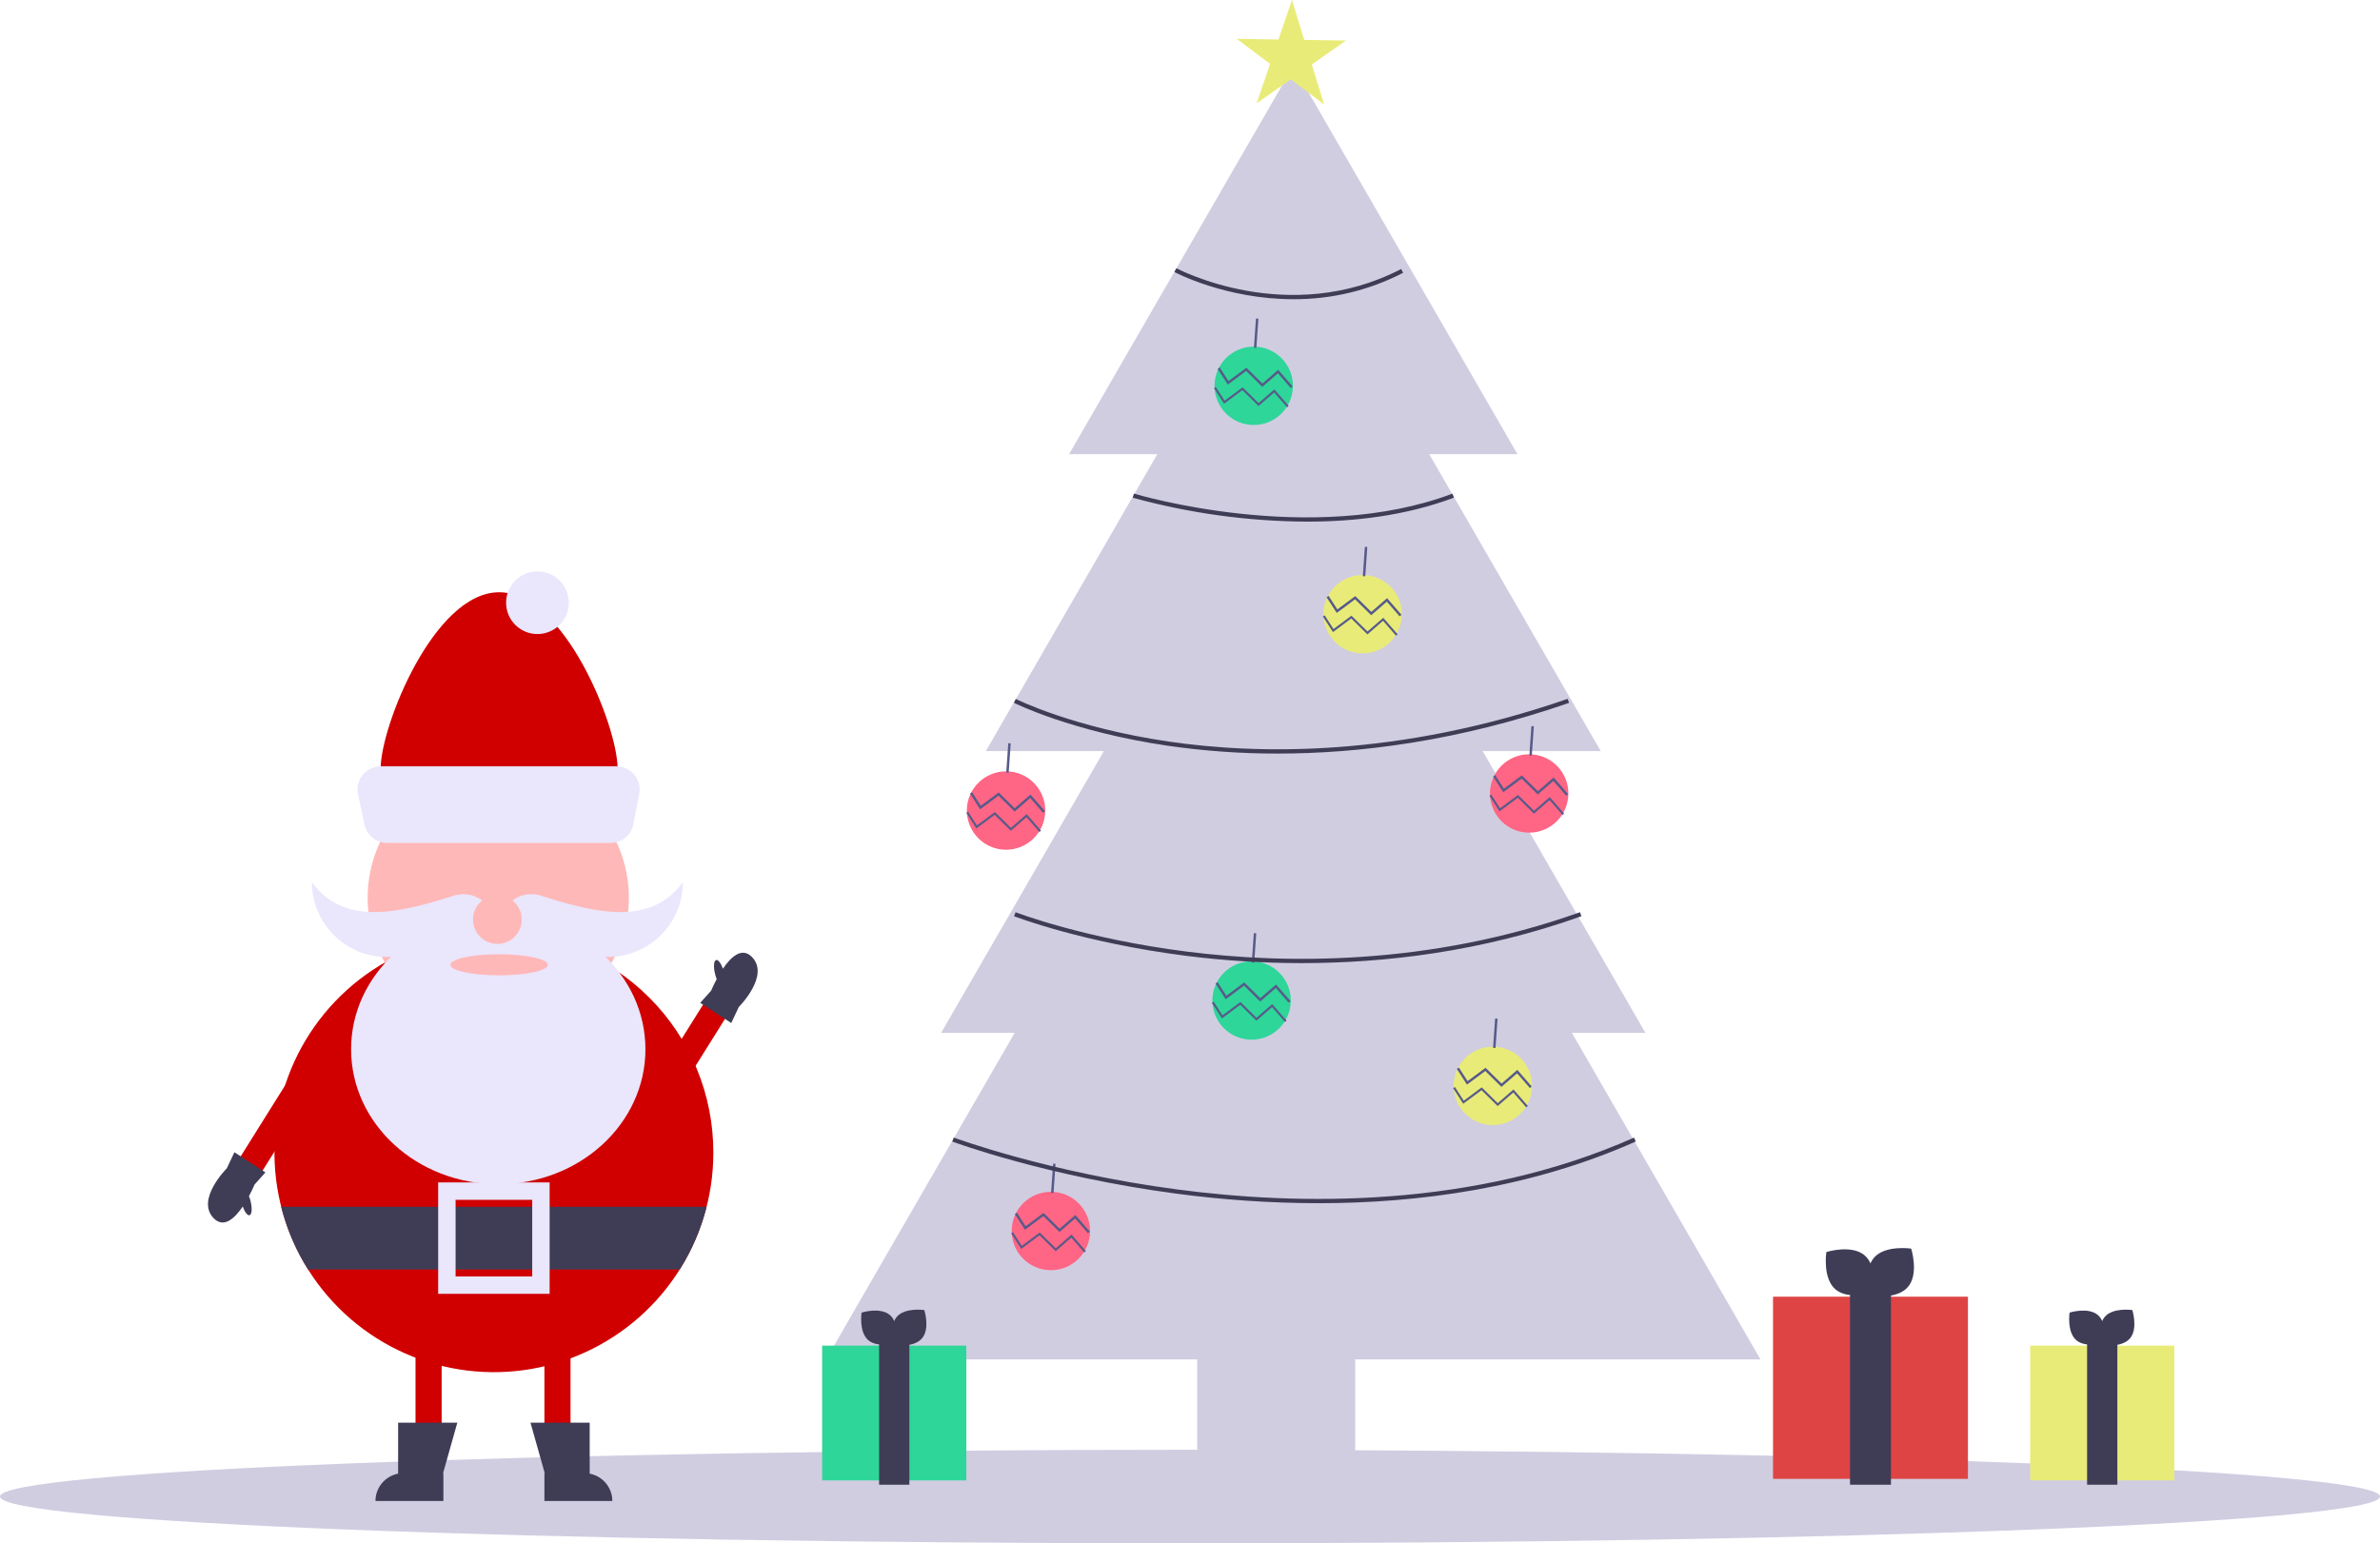 <svg width="717" height="465" viewBox="0 0 717 465" fill="none" xmlns="http://www.w3.org/2000/svg">
<path d="M358.5 465C556.494 465 717 458.69 717 450.906C717 443.122 556.494 436.812 358.5 436.812C160.506 436.812 0 443.122 0 450.906C0 458.69 160.506 465 358.5 465Z" fill="#D0CDE1"/>
<path d="M214.903 347.344C214.903 360.415 211.026 373.193 203.762 384.061C196.497 394.93 186.173 403.401 174.093 408.403C162.013 413.405 148.72 414.714 135.896 412.164C123.072 409.614 111.293 403.319 102.047 394.076C92.802 384.833 86.505 373.057 83.954 360.237C81.403 347.417 82.713 334.129 87.716 322.052C92.72 309.976 101.193 299.654 112.065 292.392C122.937 285.13 135.718 281.254 148.794 281.254C157.482 281.231 166.089 282.925 174.12 286.238C182.151 289.551 189.448 294.418 195.591 300.56C201.735 306.701 206.604 313.996 209.918 322.025C213.232 330.054 214.926 338.658 214.903 347.344Z" fill="#D00000"/>
<path d="M186.046 231.424C186.046 243.881 170.072 253.979 150.368 253.979C130.663 253.979 114.689 243.881 114.689 231.424C114.689 218.968 130.663 178.447 150.368 178.447C170.072 178.447 186.046 218.968 186.046 231.424Z" fill="#D00000"/>
<path d="M150.105 309.84C171.838 309.84 189.456 292.228 189.456 270.501C189.456 248.775 171.838 231.162 150.105 231.162C128.372 231.162 110.754 248.775 110.754 270.501C110.754 292.228 128.372 309.84 150.105 309.84Z" fill="#FFB8B8"/>
<path d="M150.105 356.785C174.591 356.785 194.441 338.585 194.441 316.135C194.441 293.684 174.591 275.484 150.105 275.484C125.62 275.484 105.77 293.684 105.77 316.135C105.77 338.585 125.62 356.785 150.105 356.785Z" fill="#EAE6FC"/>
<path d="M183.16 288.335H160.093C157.584 288.335 155.177 287.338 153.402 285.564C151.627 283.79 150.63 281.383 150.63 278.874C150.63 277.384 150.982 275.915 151.658 274.587C152.333 273.258 153.314 272.108 154.518 271.23C155.723 270.353 157.118 269.772 158.59 269.535C160.062 269.299 161.568 269.413 162.988 269.869C180.037 275.355 196.295 278.905 205.721 265.781C205.721 268.742 205.138 271.675 204.004 274.412C202.87 277.148 201.208 279.635 199.113 281.729C197.018 283.823 194.531 285.485 191.794 286.618C189.057 287.752 186.123 288.335 183.16 288.335Z" fill="#EAE6FC"/>
<path d="M116.526 288.335H139.592C142.102 288.335 144.509 287.338 146.284 285.564C148.059 283.79 149.056 281.383 149.056 278.874C149.056 277.384 148.704 275.915 148.028 274.587C147.352 273.258 146.372 272.108 145.168 271.23C143.963 270.353 142.568 269.772 141.096 269.535C139.624 269.299 138.118 269.413 136.698 269.869C119.648 275.355 103.391 278.905 93.965 265.781C93.965 268.742 94.548 271.675 95.682 274.412C96.816 277.148 98.478 279.635 100.573 281.729C102.668 283.823 105.155 285.485 107.892 286.618C110.629 287.752 113.563 288.335 116.526 288.335Z" fill="#EAE6FC"/>
<path d="M149.843 284.401C153.9 284.401 157.188 281.113 157.188 277.058C157.188 273.002 153.9 269.714 149.843 269.714C145.786 269.714 142.497 273.002 142.497 277.058C142.497 281.113 145.786 284.401 149.843 284.401Z" fill="#FFB8B8"/>
<path d="M183.951 253.979H116.657C115.06 253.979 113.511 253.432 112.268 252.429C111.025 251.426 110.163 250.028 109.826 248.467L107.859 239.36C107.639 238.341 107.65 237.286 107.891 236.271C108.132 235.257 108.597 234.309 109.252 233.498C109.907 232.687 110.736 232.032 111.677 231.583C112.618 231.133 113.647 230.9 114.69 230.9H185.711C186.741 230.9 187.758 231.127 188.69 231.566C189.622 232.005 190.445 232.645 191.101 233.439C191.756 234.233 192.228 235.162 192.483 236.16C192.737 237.158 192.768 238.2 192.572 239.211L190.812 248.318C190.504 249.911 189.651 251.348 188.399 252.381C187.147 253.414 185.575 253.979 183.951 253.979Z" fill="#EAE6FC"/>
<path d="M161.911 191.036C167.126 191.036 171.355 186.809 171.355 181.595C171.355 176.38 167.126 172.153 161.911 172.153C156.695 172.153 152.466 176.38 152.466 181.595C152.466 186.809 156.695 191.036 161.911 191.036Z" fill="#EAE6FC"/>
<path d="M150.368 293.871C158.481 293.871 165.059 292.449 165.059 290.695C165.059 288.942 158.481 287.52 150.368 287.52C142.254 287.52 135.677 288.942 135.677 290.695C135.677 292.449 142.254 293.871 150.368 293.871Z" fill="#FFB8B8"/>
<path d="M212.883 363.604C211.196 370.284 208.466 376.657 204.793 382.487H92.795C89.121 376.657 86.391 370.284 84.704 363.604H212.883Z" fill="#3F3D56"/>
<path d="M165.583 389.83H132.004V356.261H165.583L165.583 389.83ZM137.251 384.585H160.337V361.506H137.251V384.585Z" fill="#EAE6FC"/>
<path d="M133.053 407.664H125.183V440.184H133.053V407.664Z" fill="#D00000"/>
<path d="M171.879 407.664H164.009V440.184H171.879V407.664Z" fill="#D00000"/>
<path d="M220.899 303.004L214.227 298.832L196.975 326.402L203.647 330.575L220.899 303.004Z" fill="#D00000"/>
<path d="M177.651 444.008V428.645H159.812L164.103 443.856H164.009V452.248H184.472C184.471 450.296 183.79 448.405 182.545 446.901C181.3 445.397 179.569 444.374 177.651 444.008Z" fill="#3F3D56"/>
<path d="M119.936 444.008V428.645H137.775L133.484 443.856H133.578V452.248H113.115C113.116 450.296 113.798 448.405 115.043 446.901C116.288 445.397 118.018 444.374 119.936 444.008Z" fill="#3F3D56"/>
<path d="M226.45 288.255C223.43 285.283 220.177 288.345 217.789 291.873C217.199 290.213 216.36 289.093 215.747 289.252C215.014 289.441 214.881 291.375 215.449 293.571C215.573 294.056 215.73 294.533 215.916 294.999C214.874 296.943 214.242 298.478 214.242 298.478L210.949 302.156L220.297 308.225L222.584 303.392C222.584 303.392 232.14 293.854 226.45 288.255Z" fill="#3F3D56"/>
<path d="M70.017 352.391L76.689 356.564L93.941 328.993L87.268 324.821L70.017 352.391Z" fill="#D00000"/>
<path d="M64.466 367.141C67.486 370.113 70.739 367.051 73.127 363.523C73.717 365.182 74.555 366.302 75.169 366.143C75.902 365.954 76.035 364.021 75.468 361.825C75.343 361.339 75.186 360.862 75 360.396C76.042 358.452 76.674 356.918 76.674 356.918L79.967 353.239L70.619 347.17L68.332 352.003C68.332 352.003 58.776 361.541 64.466 367.141Z" fill="#3F3D56"/>
<path d="M530.365 409.582L473.544 311.193H495.699L446.677 226.31H482.24L430.568 136.838H457.153L389.612 19.887L322.071 136.838H348.655L296.984 226.31H332.546L283.524 311.193H305.68L248.858 409.582H360.665V446.879H408.266V409.582H530.365Z" fill="#D0CDE1"/>
<path d="M460.678 250.876C467.201 250.876 472.489 245.59 472.489 239.069C472.489 232.548 467.201 227.262 460.678 227.262C454.155 227.262 448.868 232.548 448.868 239.069C448.868 245.59 454.155 250.876 460.678 250.876Z" fill="#FF6584"/>
<path d="M452.876 238.694L449.817 233.958L450.438 233.557L453.068 237.631L458.468 233.62L463.297 238.378L468.044 234.251L472.396 239.254L471.84 239.738L467.971 235.292L463.266 239.383L458.401 234.589L452.876 238.694Z" fill="#575A89"/>
<path d="M470.729 245.545L466.829 241.063L462.121 245.156L457.259 240.365L451.742 244.463L448.711 239.769L449.251 239.421L451.909 243.538L457.317 239.52L462.149 244.281L466.893 240.156L471.214 245.123L470.729 245.545Z" fill="#575A89"/>
<path d="M461.353 218.773L460.737 227.607L461.474 227.658L462.089 218.824L461.353 218.773Z" fill="#575A89"/>
<path d="M303.082 256.021C309.605 256.021 314.893 250.734 314.893 244.214C314.893 237.693 309.605 232.406 303.082 232.406C296.559 232.406 291.271 237.693 291.271 244.214C291.271 250.734 296.559 256.021 303.082 256.021Z" fill="#FF6584"/>
<path d="M295.279 243.838L292.221 239.102L292.842 238.701L295.472 242.776L300.872 238.764L305.701 243.522L310.448 239.395L314.8 244.398L314.243 244.883L310.375 240.436L305.67 244.528L300.804 239.734L295.279 243.838Z" fill="#575A89"/>
<path d="M313.132 250.689L309.233 246.207L304.524 250.301L299.662 245.509L294.145 249.607L291.115 244.913L291.655 244.565L294.312 248.682L299.721 244.664L304.552 249.425L309.296 245.3L313.618 250.267L313.132 250.689Z" fill="#575A89"/>
<path d="M303.755 223.919L303.14 232.753L303.876 232.804L304.492 223.97L303.755 223.919Z" fill="#575A89"/>
<path d="M377.699 128.052C384.222 128.052 389.51 122.766 389.51 116.245C389.51 109.724 384.222 104.437 377.699 104.437C371.176 104.437 365.888 109.724 365.888 116.245C365.888 122.766 371.176 128.052 377.699 128.052Z" fill="#2ED699"/>
<path d="M369.896 115.87L366.838 111.133L367.458 110.733L370.089 114.807L375.489 110.796L380.317 115.554L385.065 111.426L389.417 116.429L388.86 116.913L384.992 112.467L380.287 116.558L375.421 111.764L369.896 115.87Z" fill="#575A89"/>
<path d="M387.749 122.721L383.85 118.239L379.141 122.332L374.279 117.541L368.762 121.639L365.732 116.945L366.272 116.596L368.929 120.713L374.338 116.695L379.169 121.456L383.913 117.332L388.235 122.299L387.749 122.721Z" fill="#575A89"/>
<path d="M378.373 95.949L377.758 104.783L378.494 104.834L379.11 96L378.373 95.949Z" fill="#575A89"/>
<path d="M449.743 338.975C456.266 338.975 461.554 333.689 461.554 327.168C461.554 320.647 456.266 315.361 449.743 315.361C443.22 315.361 437.932 320.647 437.932 327.168C437.932 333.689 443.22 338.975 449.743 338.975Z" fill="#E9EB78"/>
<path d="M441.941 326.793L438.883 322.057L439.503 321.656L442.133 325.73L447.533 321.719L452.362 326.477L457.108 322.35L461.461 327.353L460.904 327.837L457.036 323.391L452.331 327.482L447.466 322.688L441.941 326.793Z" fill="#575A89"/>
<path d="M459.794 333.644L455.894 329.162L451.186 333.255L446.323 328.464L440.806 332.563L437.776 327.868L438.316 327.52L440.974 331.637L446.382 327.619L451.213 332.38L455.957 328.255L460.279 333.222L459.794 333.644Z" fill="#575A89"/>
<path d="M450.418 306.872L449.802 315.706L450.538 315.758L451.154 306.924L450.418 306.872Z" fill="#575A89"/>
<path d="M316.59 382.703C323.113 382.703 328.401 377.417 328.401 370.896C328.401 364.375 323.113 359.089 316.59 359.089C310.067 359.089 304.78 364.375 304.78 370.896C304.78 377.417 310.067 382.703 316.59 382.703Z" fill="#FF6584"/>
<path d="M308.787 370.521L305.729 365.785L306.35 365.384L308.98 369.458L314.38 365.447L319.209 370.205L323.956 366.078L328.308 371.081L327.752 371.565L323.883 367.119L319.178 371.21L314.313 366.416L308.787 370.521Z" fill="#575A89"/>
<path d="M326.64 377.372L322.741 372.89L318.032 376.983L313.17 372.192L307.653 376.291L304.623 371.596L305.163 371.248L307.821 375.365L313.229 371.347L318.061 376.108L322.804 371.983L327.126 376.95L326.64 377.372Z" fill="#575A89"/>
<path d="M317.263 350.601L316.648 359.435L317.384 359.487L318 350.653L317.263 350.601Z" fill="#575A89"/>
<path d="M410.505 196.859C417.028 196.859 422.316 191.573 422.316 185.052C422.316 178.531 417.028 173.245 410.505 173.245C403.982 173.245 398.694 178.531 398.694 185.052C398.694 191.573 403.982 196.859 410.505 196.859Z" fill="#E9EB78"/>
<path d="M402.702 184.677L399.644 179.94L400.265 179.54L402.895 183.614L408.295 179.603L413.124 184.361L417.87 180.234L422.223 185.237L421.666 185.721L417.797 181.275L413.093 185.366L408.227 180.572L402.702 184.677Z" fill="#575A89"/>
<path d="M420.555 191.528L416.656 187.046L411.947 191.139L407.085 186.348L401.568 190.446L398.537 185.752L399.078 185.403L401.736 189.52L407.144 185.503L411.975 190.264L416.719 186.138L421.041 191.106L420.555 191.528Z" fill="#575A89"/>
<path d="M411.179 164.756L410.564 173.59L411.3 173.641L411.916 164.807L411.179 164.756Z" fill="#575A89"/>
<path d="M377.056 313.253C383.579 313.253 388.867 307.967 388.867 301.446C388.867 294.925 383.579 289.639 377.056 289.639C370.533 289.639 365.245 294.925 365.245 301.446C365.245 307.967 370.533 313.253 377.056 313.253Z" fill="#2ED699"/>
<path d="M369.253 301.07L366.195 296.334L366.815 295.934L369.446 300.008L374.846 295.997L379.674 300.755L384.421 296.627L388.774 301.63L388.217 302.115L384.349 297.668L379.643 301.76L374.778 296.966L369.253 301.07Z" fill="#575A89"/>
<path d="M387.106 307.922L383.207 303.44L378.498 307.533L373.636 302.742L368.119 306.84L365.089 302.146L365.629 301.797L368.286 305.914L373.695 301.897L378.526 306.657L383.27 302.532L387.592 307.499L387.106 307.922Z" fill="#575A89"/>
<path d="M377.73 281.15L377.115 289.984L377.851 290.035L378.466 281.201L377.73 281.15Z" fill="#575A89"/>
<path d="M398.904 31.457L388.846 23.911L378.558 31.143L382.629 19.247L372.57 11.701L385.144 11.895L389.215 0L392.916 12.016L405.49 12.21L395.203 19.441L398.904 31.457Z" fill="#E9EB78"/>
<path d="M389.646 90.15C369.236 90.15 354.016 82.07 353.79 81.947L354.404 80.817C354.737 80.997 388.102 98.684 422.122 81.05L422.713 82.192C412.496 87.478 401.15 90.208 389.646 90.15Z" fill="#3F3D56"/>
<path d="M393.735 157.167C375.998 157.077 358.35 154.652 341.246 149.956L341.623 148.726C342.153 148.888 395.077 164.748 437.549 148.739L438.003 149.943C423.629 155.36 408.074 157.167 393.735 157.167Z" fill="#3F3D56"/>
<path d="M384.934 227.048C373.857 227.066 362.793 226.279 351.83 224.692C322.768 220.429 305.608 211.826 305.438 211.739L306.021 210.593C306.189 210.678 323.205 219.202 352.079 223.428C378.726 227.329 421.208 228.261 472.28 210.558L472.7 211.774C439.06 223.434 409.118 227.048 384.934 227.048Z" fill="#3F3D56"/>
<path d="M392.173 290.185C380.582 290.183 369.003 289.456 357.503 288.008C326.294 284.071 305.7 276.131 305.495 276.051L305.963 274.853C306.166 274.932 326.643 282.823 357.705 286.737C386.358 290.346 430.137 291.214 475.986 274.847L476.418 276.058C446.208 286.843 416.896 290.185 392.173 290.185Z" fill="#3F3D56"/>
<path d="M397.196 362.521C382.923 362.496 368.667 361.54 354.519 359.658C315.284 354.484 287.164 344.054 286.885 343.949L287.336 342.744C287.615 342.848 315.622 353.235 354.72 358.388C390.774 363.14 443.905 364.285 492.271 342.759L492.793 343.934C460.912 358.124 426.986 362.521 397.196 362.521Z" fill="#3F3D56"/>
<path d="M592.864 390.691H534.141V445.581H592.864V390.691Z" fill="#DE4444"/>
<path d="M569.669 389.223H557.337V447.342H569.669V389.223Z" fill="#3F3D56"/>
<path d="M561.735 378.23C565.673 381.608 564.467 389.47 564.467 389.47C564.467 389.47 556.877 391.854 552.939 388.476C549.001 385.097 550.207 377.235 550.207 377.235C550.207 377.235 557.797 374.851 561.735 378.23Z" fill="#3F3D56"/>
<path d="M574.807 387.734C571.44 391.681 563.572 390.5 563.572 390.5C563.572 390.5 561.163 382.919 564.531 378.972C567.898 375.025 575.766 376.206 575.766 376.206C575.766 376.206 578.174 383.786 574.807 387.734Z" fill="#3F3D56"/>
<path d="M655.038 405.435H611.598V446.039H655.038V405.435Z" fill="#E9EB78"/>
<path d="M637.879 404.349H628.757V447.342H637.879V404.349Z" fill="#3F3D56"/>
<path d="M632.01 396.217C634.923 398.716 634.031 404.532 634.031 404.532C634.031 404.532 628.416 406.296 625.504 403.796C622.591 401.297 623.483 395.481 623.483 395.481C623.483 395.481 629.098 393.718 632.01 396.217Z" fill="#3F3D56"/>
<path d="M641.68 403.247C639.189 406.167 633.369 405.294 633.369 405.294C633.369 405.294 631.587 399.686 634.078 396.766C636.569 393.846 642.389 394.72 642.389 394.72C642.389 394.72 644.171 400.328 641.68 403.247Z" fill="#3F3D56"/>
<path d="M291.114 405.435H247.675V446.039H291.114V405.435Z" fill="#2ED699"/>
<path d="M273.956 404.349H264.833V447.342H273.956V404.349Z" fill="#3F3D56"/>
<path d="M268.087 396.217C271 398.716 270.108 404.532 270.108 404.532C270.108 404.532 264.493 406.296 261.58 403.796C258.667 401.297 259.559 395.481 259.559 395.481C259.559 395.481 265.174 393.718 268.087 396.217Z" fill="#3F3D56"/>
<path d="M277.757 403.247C275.266 406.167 269.446 405.294 269.446 405.294C269.446 405.294 267.664 399.686 270.155 396.766C272.646 393.846 278.466 394.72 278.466 394.72C278.466 394.72 280.248 400.328 277.757 403.247Z" fill="#3F3D56"/>
</svg>
